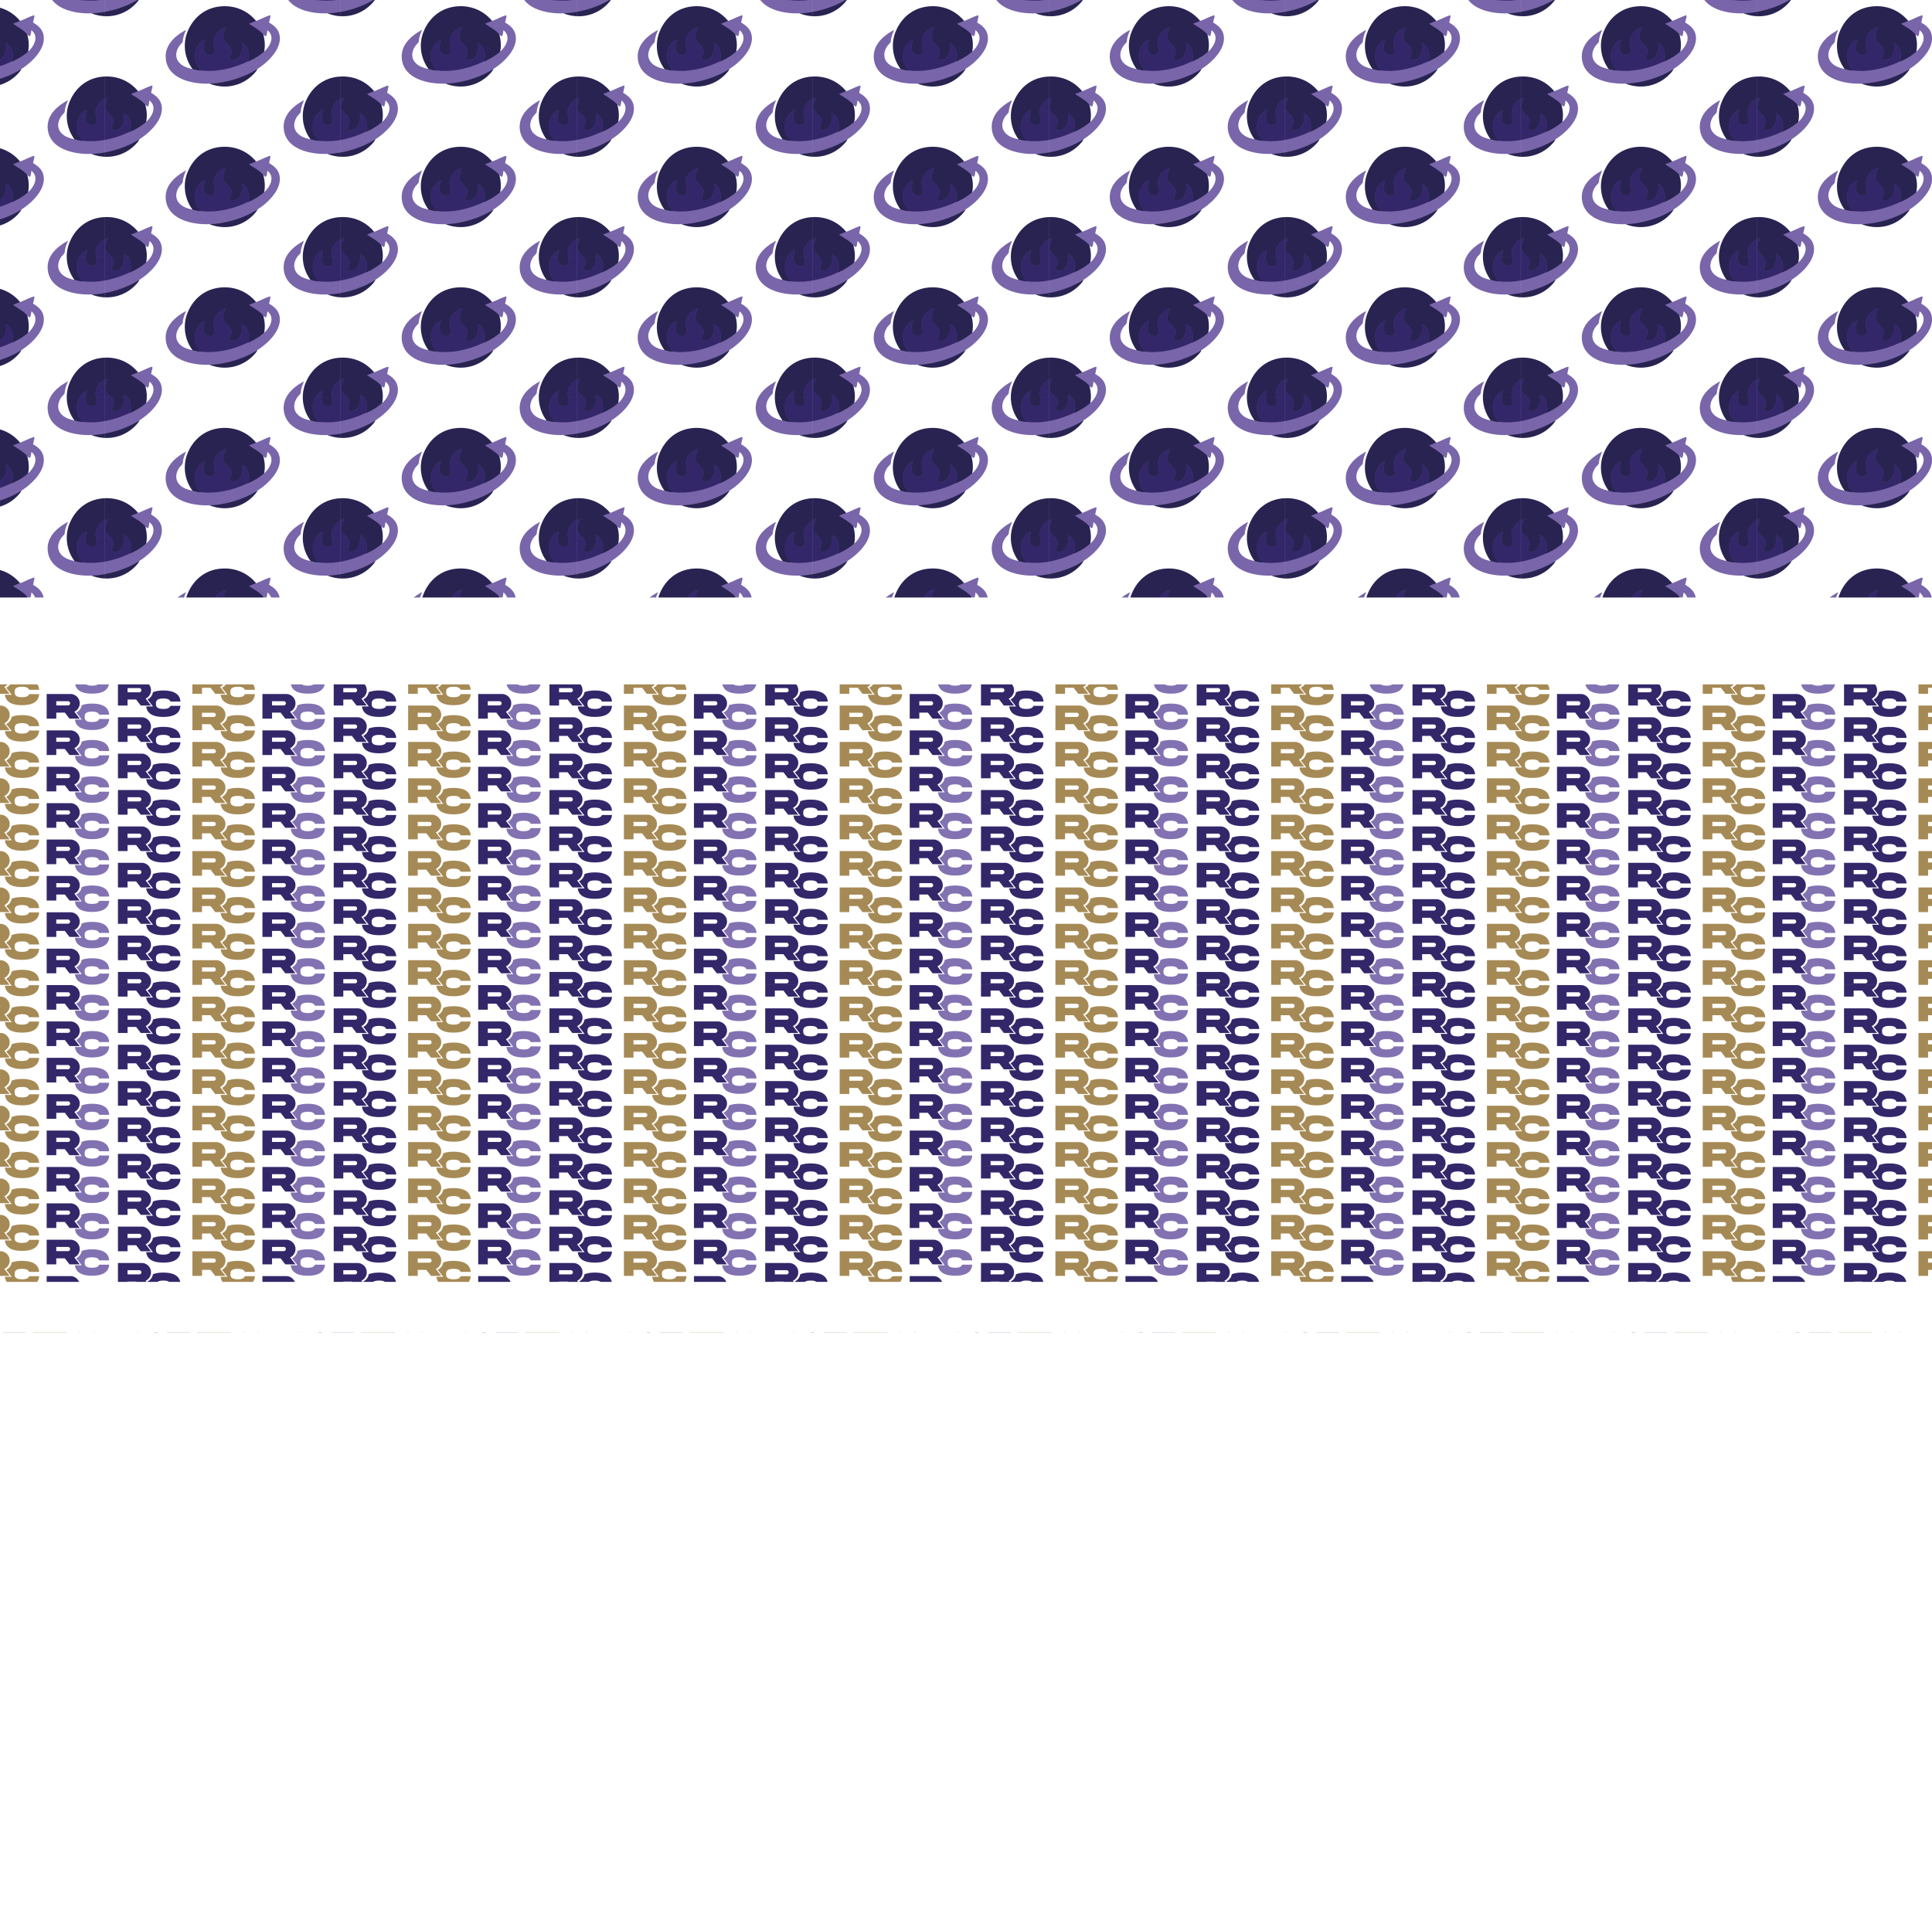 <?xml version="1.0" encoding="UTF-8"?>
<svg id="Camada_2" data-name="Camada 2" xmlns="http://www.w3.org/2000/svg" xmlns:xlink="http://www.w3.org/1999/xlink" viewBox="0 0 3810.24 3807.41">
  <defs>
    <style>
      .cls-1 {
        fill: #8372b2;
      }

      .cls-2 {
        fill: #33276a;
      }

      .cls-3 {
        fill: url(#Novo_padrão_2);
      }

      .cls-4 {
        stroke: #a68a55;
        stroke-miterlimit: 10;
        stroke-width: 10px;
      }

      .cls-4, .cls-5 {
        fill: none;
      }

      .cls-6 {
        fill: url(#Novo_padrão);
      }

      .cls-7 {
        fill: #282351;
      }

      .cls-8 {
        fill: #7965aa;
      }

      .cls-9 {
        fill: #1e183b;
      }

      .cls-10 {
        fill: #a68a55;
      }

      .cls-11 {
        fill: url(#Novo_padrão_3);
      }
    </style>
    <pattern id="Novo_padrão_2" data-name="Novo padrão 2" x="0" y="0" width="1575.84" height="1328.77" patternTransform="translate(2068.54 -5592.98) scale(.27)" patternUnits="userSpaceOnUse" viewBox="0 0 1575.84 1328.77">
      <g>
        <rect class="cls-5" width="1575.84" height="1328.77"/>
        <g>
          <g>
            <path class="cls-1" d="M942.76,1248.02h73.5c-4.51,62.13-58.99,80.75-125.24,80.75-64.31-.12-118.14-17.49-124.91-76.32h49.62l-40.11-51.6c12.05-5.62,21.76-14.1,29.01-25.18,5.52-8.38,8.99-17.53,10.38-27.38,21.17-8.91,47.57-12.37,76.02-12.49,66.24.14,120.72,18.76,125.24,80.75h-73.5c-6.71-18.07-27.1-22.3-51.74-22.3-29.27.4-54.2,5.6-53.77,35.84v4.53c-.42,29.96,24.5,35.44,53.77,35.84,24.64,0,45.17-4.37,51.74-22.44Z"/>
            <path class="cls-2" d="M559.59,1065.72v179.98h70.17v-43.92h62.67l33.88,43.92h74.72l-39.24-50.48c11.78-5.49,21.29-13.79,28.39-24.64,7.23-10.98,10.85-23.3,10.85-36.82.54-37.23-30.93-68.43-68.03-68.03h-173.41ZM715.33,1118.34c8.57,0,15.4,6.83,15.4,15.4,0,4.15-1.47,7.77-4.55,10.85-2.95,2.95-6.56,4.42-10.85,4.42h-85.57v-30.67h85.57Z"/>
          </g>
          <g>
            <path class="cls-2" d="M1463.34,1418.02h73.5c-4.51,62.13-58.99,80.75-125.24,80.75-64.31-.12-118.14-17.49-124.91-76.32h49.62l-40.11-51.6c12.05-5.62,21.76-14.1,29.01-25.18,5.52-8.38,8.99-17.53,10.38-27.38,21.17-8.91,47.57-12.37,76.02-12.49,66.24.14,120.72,18.76,125.24,80.75h-73.5c-6.71-18.07-27.1-22.3-51.74-22.3-29.27.4-54.2,5.6-53.77,35.84v4.53c-.42,29.96,24.5,35.44,53.77,35.84,24.64,0,45.17-4.37,51.74-22.44Z"/>
            <path class="cls-2" d="M1080.18,1235.72v179.98h70.17v-43.92h62.67l33.88,43.92h74.72l-39.24-50.48c11.78-5.49,21.29-13.79,28.39-24.64,7.23-10.98,10.85-23.3,10.85-36.82.54-37.23-30.93-68.43-68.03-68.03h-173.41ZM1235.92,1288.34c8.57,0,15.4,6.83,15.4,15.4,0,4.15-1.47,7.77-4.55,10.85-2.95,2.95-6.56,4.42-10.85,4.42h-85.57v-30.67h85.57Z"/>
          </g>
          <g>
            <path class="cls-10" d="M431.17,1332.32h73.5c-4.51,62.13-58.99,80.75-125.24,80.75-64.31-.12-118.14-17.49-124.91-76.32h49.62l-40.11-51.6c12.05-5.62,21.76-14.1,29.01-25.18,5.52-8.38,8.99-17.53,10.38-27.38,21.17-8.91,47.57-12.37,76.02-12.49,66.24.14,120.72,18.76,125.24,80.75h-73.5c-6.71-18.07-27.1-22.3-51.74-22.3-29.27.4-54.2,5.6-53.77,35.84v4.53c-.42,29.96,24.5,35.44,53.77,35.84,24.64,0,45.17-4.37,51.74-22.44Z"/>
            <path class="cls-10" d="M48,1150.02v179.98h70.17v-43.92h62.67l33.88,43.92h74.72l-39.24-50.48c11.78-5.49,21.29-13.79,28.39-24.64,7.23-10.98,10.85-23.3,10.85-36.82.54-37.23-30.93-68.43-68.03-68.03H48ZM203.74,1202.64c8.57,0,15.4,6.83,15.4,15.4,0,4.15-1.47,7.77-4.55,10.85-2.95,2.95-6.56,4.42-10.85,4.42h-85.57v-30.67h85.57Z"/>
          </g>
        </g>
        <g>
          <g>
            <path class="cls-1" d="M942.76,982.26h73.5c-4.51,62.13-58.99,80.75-125.24,80.75-64.31-.12-118.14-17.49-124.91-76.32h49.62l-40.11-51.6c12.05-5.62,21.76-14.1,29.01-25.18,5.52-8.38,8.99-17.53,10.38-27.38,21.17-8.91,47.57-12.37,76.02-12.49,66.24.14,120.72,18.76,125.24,80.75h-73.5c-6.71-18.07-27.1-22.3-51.74-22.3-29.27.4-54.2,5.6-53.77,35.84v4.53c-.42,29.96,24.5,35.44,53.77,35.84,24.64,0,45.17-4.37,51.74-22.44Z"/>
            <path class="cls-2" d="M559.59,799.96v179.98h70.17v-43.92h62.67l33.88,43.92h74.72l-39.24-50.48c11.78-5.49,21.29-13.79,28.39-24.64,7.23-10.98,10.85-23.3,10.85-36.82.54-37.23-30.93-68.43-68.03-68.03h-173.41ZM715.33,852.59c8.57,0,15.4,6.83,15.4,15.4,0,4.15-1.47,7.77-4.55,10.85-2.95,2.95-6.56,4.42-10.85,4.42h-85.57v-30.67h85.57Z"/>
          </g>
          <g>
            <path class="cls-2" d="M1463.34,1152.26h73.5c-4.51,62.13-58.99,80.75-125.24,80.75-64.31-.12-118.14-17.49-124.91-76.32h49.62l-40.11-51.6c12.05-5.62,21.76-14.1,29.01-25.18,5.52-8.38,8.99-17.53,10.38-27.38,21.17-8.91,47.57-12.37,76.02-12.49,66.24.14,120.72,18.76,125.24,80.75h-73.5c-6.71-18.07-27.1-22.3-51.74-22.3-29.27.4-54.2,5.6-53.77,35.84v4.53c-.42,29.96,24.5,35.44,53.77,35.84,24.64,0,45.17-4.37,51.74-22.44Z"/>
            <path class="cls-2" d="M1080.18,969.96v179.98h70.17v-43.92h62.67l33.88,43.92h74.72l-39.24-50.48c11.78-5.49,21.29-13.79,28.39-24.64,7.23-10.98,10.85-23.3,10.85-36.82.54-37.23-30.93-68.43-68.03-68.03h-173.41ZM1235.92,1022.59c8.57,0,15.4,6.83,15.4,15.4,0,4.15-1.47,7.77-4.55,10.85-2.95,2.95-6.56,4.42-10.85,4.42h-85.57v-30.67h85.57Z"/>
          </g>
          <g>
            <path class="cls-10" d="M431.17,1066.56h73.5c-4.51,62.13-58.99,80.75-125.24,80.75-64.31-.12-118.14-17.49-124.91-76.32h49.62l-40.11-51.6c12.05-5.62,21.76-14.1,29.01-25.18,5.52-8.38,8.99-17.53,10.38-27.38,21.17-8.91,47.57-12.37,76.02-12.49,66.24.14,120.72,18.76,125.24,80.75h-73.5c-6.71-18.07-27.1-22.3-51.74-22.3-29.27.4-54.2,5.6-53.77,35.84v4.53c-.42,29.96,24.5,35.44,53.77,35.84,24.64,0,45.17-4.37,51.74-22.44Z"/>
            <path class="cls-10" d="M48,884.26v179.98h70.17v-43.92h62.67l33.88,43.92h74.72l-39.24-50.48c11.78-5.49,21.29-13.79,28.39-24.64,7.23-10.98,10.85-23.3,10.85-36.82.54-37.23-30.93-68.43-68.03-68.03H48ZM203.74,936.89c8.57,0,15.4,6.83,15.4,15.4,0,4.15-1.47,7.77-4.55,10.85-2.95,2.95-6.56,4.42-10.85,4.42h-85.57v-30.67h85.57Z"/>
          </g>
        </g>
        <g>
          <g>
            <path class="cls-1" d="M942.76,716.51h73.5c-4.51,62.13-58.99,80.75-125.24,80.75-64.31-.12-118.14-17.49-124.91-76.32h49.62l-40.11-51.6c12.05-5.62,21.76-14.1,29.01-25.18,5.52-8.38,8.99-17.53,10.38-27.38,21.17-8.91,47.57-12.37,76.02-12.49,66.24.14,120.72,18.76,125.24,80.75h-73.5c-6.71-18.07-27.1-22.3-51.74-22.3-29.27.4-54.2,5.6-53.77,35.84v4.53c-.42,29.96,24.5,35.44,53.77,35.84,24.64,0,45.17-4.37,51.74-22.44Z"/>
            <path class="cls-2" d="M559.59,534.21v179.98h70.17v-43.92h62.67l33.88,43.92h74.72l-39.24-50.48c11.78-5.49,21.29-13.79,28.39-24.64,7.23-10.98,10.85-23.3,10.85-36.82.54-37.23-30.93-68.43-68.03-68.03h-173.41ZM715.33,586.84c8.57,0,15.4,6.83,15.4,15.4,0,4.15-1.47,7.77-4.55,10.85-2.95,2.95-6.56,4.42-10.85,4.42h-85.57v-30.67h85.57Z"/>
          </g>
          <g>
            <path class="cls-2" d="M1463.34,886.51h73.5c-4.51,62.13-58.99,80.75-125.24,80.75-64.31-.12-118.14-17.49-124.91-76.32h49.62l-40.11-51.6c12.05-5.62,21.76-14.1,29.01-25.18,5.52-8.38,8.99-17.53,10.38-27.38,21.17-8.91,47.57-12.37,76.02-12.49,66.24.14,120.72,18.76,125.24,80.75h-73.5c-6.71-18.07-27.1-22.3-51.74-22.3-29.27.4-54.2,5.6-53.77,35.84v4.53c-.42,29.96,24.5,35.44,53.77,35.84,24.64,0,45.17-4.37,51.74-22.44Z"/>
            <path class="cls-2" d="M1080.18,704.21v179.98h70.17v-43.92h62.67l33.88,43.92h74.72l-39.24-50.48c11.78-5.49,21.29-13.79,28.39-24.64,7.23-10.98,10.85-23.3,10.85-36.82.54-37.23-30.93-68.43-68.03-68.03h-173.41ZM1235.92,756.84c8.57,0,15.4,6.83,15.4,15.4,0,4.15-1.47,7.77-4.55,10.85-2.95,2.95-6.56,4.42-10.85,4.42h-85.57v-30.67h85.57Z"/>
          </g>
          <g>
            <path class="cls-10" d="M431.17,800.81h73.5c-4.51,62.13-58.99,80.75-125.24,80.75-64.31-.12-118.14-17.49-124.91-76.32h49.62l-40.11-51.6c12.05-5.62,21.76-14.1,29.01-25.18,5.52-8.38,8.99-17.53,10.38-27.38,21.17-8.91,47.57-12.37,76.02-12.49,66.24.14,120.72,18.76,125.24,80.75h-73.5c-6.71-18.07-27.1-22.3-51.74-22.3-29.27.4-54.2,5.6-53.77,35.84v4.53c-.42,29.96,24.5,35.44,53.77,35.84,24.64,0,45.17-4.37,51.74-22.44Z"/>
            <path class="cls-10" d="M48,618.51v179.98h70.17v-43.92h62.67l33.88,43.92h74.72l-39.24-50.48c11.78-5.49,21.29-13.79,28.39-24.64,7.23-10.98,10.85-23.3,10.85-36.82.54-37.23-30.93-68.43-68.03-68.03H48ZM203.74,671.14c8.57,0,15.4,6.83,15.4,15.4,0,4.15-1.47,7.77-4.55,10.85-2.95,2.95-6.56,4.42-10.85,4.42h-85.57v-30.67h85.57Z"/>
          </g>
        </g>
        <g>
          <g>
            <path class="cls-1" d="M942.76,450.76h73.5c-4.51,62.13-58.99,80.75-125.24,80.75-64.31-.12-118.14-17.49-124.91-76.32h49.62l-40.11-51.6c12.05-5.62,21.76-14.1,29.01-25.18,5.52-8.38,8.99-17.53,10.38-27.38,21.17-8.91,47.57-12.37,76.02-12.49,66.24.14,120.72,18.76,125.24,80.75h-73.5c-6.71-18.07-27.1-22.3-51.74-22.3-29.27.4-54.2,5.6-53.77,35.84v4.53c-.42,29.96,24.5,35.44,53.77,35.84,24.64,0,45.17-4.37,51.74-22.44Z"/>
            <path class="cls-2" d="M559.59,268.46v179.98h70.17v-43.92h62.67l33.88,43.92h74.72l-39.24-50.48c11.78-5.49,21.29-13.79,28.39-24.64,7.23-10.98,10.85-23.3,10.85-36.82.54-37.23-30.93-68.43-68.03-68.03h-173.41ZM715.33,321.08c8.57,0,15.4,6.83,15.4,15.4,0,4.15-1.47,7.77-4.55,10.85-2.95,2.95-6.56,4.42-10.85,4.42h-85.57v-30.67h85.57Z"/>
          </g>
          <g>
            <path class="cls-2" d="M1463.34,620.76h73.5c-4.51,62.13-58.99,80.75-125.24,80.75-64.31-.12-118.14-17.49-124.91-76.32h49.62l-40.11-51.6c12.05-5.62,21.76-14.1,29.01-25.18,5.52-8.38,8.99-17.53,10.38-27.38,21.17-8.91,47.57-12.37,76.02-12.49,66.24.14,120.72,18.76,125.24,80.75h-73.5c-6.71-18.07-27.1-22.3-51.74-22.3-29.27.4-54.2,5.6-53.77,35.84v4.53c-.42,29.96,24.5,35.44,53.77,35.84,24.64,0,45.17-4.37,51.74-22.44Z"/>
            <path class="cls-2" d="M1080.18,438.46v179.98h70.17v-43.92h62.67l33.88,43.92h74.72l-39.24-50.48c11.78-5.49,21.29-13.79,28.39-24.64,7.23-10.98,10.85-23.3,10.85-36.82.54-37.23-30.93-68.43-68.03-68.03h-173.41ZM1235.92,491.08c8.57,0,15.4,6.83,15.4,15.4,0,4.15-1.47,7.77-4.55,10.85-2.95,2.95-6.56,4.42-10.85,4.42h-85.57v-30.67h85.57Z"/>
          </g>
          <g>
            <path class="cls-10" d="M431.17,535.06h73.5c-4.51,62.13-58.99,80.75-125.24,80.75-64.31-.12-118.14-17.49-124.91-76.32h49.62l-40.11-51.6c12.05-5.62,21.76-14.1,29.01-25.18,5.52-8.38,8.99-17.53,10.38-27.38,21.17-8.91,47.57-12.37,76.02-12.49,66.24.14,120.72,18.76,125.24,80.75h-73.5c-6.71-18.07-27.1-22.3-51.74-22.3-29.27.4-54.2,5.6-53.77,35.84v4.53c-.42,29.96,24.5,35.44,53.77,35.84,24.64,0,45.17-4.37,51.74-22.44Z"/>
            <path class="cls-10" d="M48,352.76v179.98h70.17v-43.92h62.67l33.88,43.92h74.72l-39.24-50.48c11.78-5.49,21.29-13.79,28.39-24.64,7.23-10.98,10.85-23.3,10.85-36.82.54-37.23-30.93-68.43-68.03-68.03H48ZM203.74,405.38c8.57,0,15.4,6.83,15.4,15.4,0,4.15-1.47,7.77-4.55,10.85-2.95,2.95-6.56,4.42-10.85,4.42h-85.57v-30.67h85.57Z"/>
          </g>
        </g>
        <g>
          <g>
            <path class="cls-1" d="M942.76,185h73.5c-4.51,62.13-58.99,80.75-125.24,80.75-64.31-.12-118.14-17.49-124.91-76.32h49.62l-40.11-51.6c12.05-5.62,21.76-14.1,29.01-25.18,5.52-8.38,8.99-17.53,10.38-27.38,21.17-8.91,47.57-12.37,76.02-12.49,66.24.14,120.72,18.76,125.24,80.75h-73.5c-6.71-18.07-27.1-22.3-51.74-22.3-29.27.4-54.2,5.6-53.77,35.84v4.53c-.42,29.96,24.5,35.44,53.77,35.84,24.64,0,45.17-4.37,51.74-22.44Z"/>
            <path class="cls-2" d="M559.59,2.7v179.98h70.17v-43.92h62.67l33.88,43.92h74.72l-39.24-50.48c11.78-5.49,21.29-13.79,28.39-24.64,7.23-10.98,10.85-23.3,10.85-36.82.54-37.23-30.93-68.43-68.03-68.03h-173.41ZM715.33,55.33c8.57,0,15.4,6.83,15.4,15.4,0,4.15-1.47,7.77-4.55,10.85-2.95,2.95-6.56,4.42-10.85,4.42h-85.57v-30.67h85.57Z"/>
          </g>
          <g>
            <path class="cls-2" d="M1463.34,355h73.5c-4.51,62.13-58.99,80.75-125.24,80.75-64.31-.12-118.14-17.49-124.91-76.32h49.62l-40.11-51.6c12.05-5.62,21.76-14.1,29.01-25.18,5.52-8.38,8.99-17.53,10.38-27.38,21.17-8.91,47.57-12.37,76.02-12.49,66.24.14,120.72,18.76,125.24,80.75h-73.5c-6.71-18.07-27.1-22.3-51.74-22.3-29.27.4-54.2,5.6-53.77,35.84v4.53c-.42,29.96,24.5,35.44,53.77,35.84,24.64,0,45.17-4.37,51.74-22.44Z"/>
            <path class="cls-2" d="M1080.18,172.7v179.98h70.17v-43.92h62.67l33.88,43.92h74.72l-39.24-50.48c11.78-5.49,21.29-13.79,28.39-24.64,7.23-10.98,10.85-23.3,10.85-36.82.54-37.23-30.93-68.43-68.03-68.03h-173.41ZM1235.92,225.33c8.57,0,15.4,6.83,15.4,15.4,0,4.15-1.47,7.77-4.55,10.85-2.95,2.95-6.56,4.42-10.85,4.42h-85.57v-30.67h85.57Z"/>
          </g>
          <g>
            <path class="cls-10" d="M431.17,269.3h73.5c-4.51,62.13-58.99,80.75-125.24,80.75-64.31-.12-118.14-17.49-124.91-76.32h49.62l-40.11-51.6c12.05-5.62,21.76-14.1,29.01-25.18,5.52-8.38,8.99-17.53,10.38-27.38,21.17-8.91,47.57-12.37,76.02-12.49,66.24.14,120.72,18.76,125.24,80.75h-73.5c-6.71-18.07-27.1-22.3-51.74-22.3-29.27.4-54.2,5.6-53.77,35.84v4.53c-.42,29.96,24.5,35.44,53.77,35.84,24.64,0,45.17-4.37,51.74-22.44Z"/>
            <path class="cls-10" d="M48,87v179.98h70.17v-43.92h62.67l33.88,43.92h74.72l-39.24-50.48c11.78-5.49,21.29-13.79,28.39-24.64,7.23-10.98,10.85-23.3,10.85-36.82.54-37.23-30.93-68.43-68.03-68.03H48ZM203.74,139.63c8.57,0,15.4,6.83,15.4,15.4,0,4.15-1.47,7.77-4.55,10.85-2.95,2.95-6.56,4.42-10.85,4.42h-85.57v-30.67h85.57Z"/>
          </g>
        </g>
        <g>
          <g>
            <path class="cls-2" d="M1463.34,89.25h73.5c-4.51,62.13-58.99,80.75-125.24,80.75-64.31-.12-118.14-17.49-124.91-76.32h49.62l-40.11-51.6c12.05-5.62,21.76-14.1,29.01-25.18,5.52-8.38,8.99-17.53,10.38-27.38,21.17-8.91,47.57-12.37,76.02-12.49,66.24.14,120.72,18.76,125.24,80.75h-73.5c-6.71-18.07-27.1-22.3-51.74-22.3-29.27.4-54.2,5.6-53.77,35.84v4.53c-.42,29.96,24.5,35.44,53.77,35.84,24.64,0,45.17-4.37,51.74-22.44Z"/>
            <path class="cls-2" d="M1080.18-93.05V86.93h70.17v-43.92h62.67l33.88,43.92h74.72l-39.24-50.48c11.78-5.49,21.29-13.79,28.39-24.64,7.23-10.98,10.85-23.3,10.85-36.82.54-37.23-30.93-68.43-68.03-68.03h-173.41ZM1235.92-40.42c8.57,0,15.4,6.83,15.4,15.4,0,4.15-1.47,7.77-4.55,10.85-2.95,2.95-6.56,4.42-10.85,4.42h-85.57v-30.67h85.57Z"/>
          </g>
          <g>
            <path class="cls-10" d="M431.17,3.55h73.5c-4.51,62.13-58.99,80.75-125.24,80.75-64.31-.12-118.14-17.49-124.91-76.32h49.62l-40.11-51.6c12.05-5.62,21.76-14.1,29.01-25.18,5.52-8.38,8.99-17.53,10.38-27.38,21.17-8.91,47.57-12.37,76.02-12.49,66.24.14,120.72,18.76,125.24,80.75h-73.5c-6.71-18.07-27.1-22.3-51.74-22.3-29.27.4-54.2,5.6-53.77,35.84v4.53c-.42,29.96,24.5,35.44,53.77,35.84,24.64,0,45.17-4.37,51.74-22.44Z"/>
            <path class="cls-10" d="M48-178.75V1.23h70.17v-43.92h62.67L214.72,1.23h74.72l-39.24-50.48c11.78-5.49,21.29-13.79,28.39-24.64,7.23-10.98,10.85-23.3,10.85-36.82.54-37.23-30.93-68.43-68.03-68.03H48ZM203.74-126.12c8.57,0,15.4,6.83,15.4,15.4,0,4.15-1.47,7.77-4.55,10.85-2.95,2.95-6.56,4.42-10.85,4.42h-85.57v-30.67h85.57Z"/>
          </g>
        </g>
      </g>
    </pattern>
    <pattern id="Novo_padrão" data-name="Novo padrão" x="0" y="0" width="1198.82" height="1191.37" patternTransform="translate(2068.54 -5592.98) scale(.27)" patternUnits="userSpaceOnUse" viewBox="0 0 1198.82 1191.37">
      <g>
        <rect class="cls-5" width="1198.82" height="1191.37"/>
        <circle class="cls-10" cx="1095.72" cy="1302.78" r="136.35"/>
        <g>
          <circle class="cls-10" cx="-103.1" cy="1302.78" r="136.35"/>
          <circle class="cls-4" cx="73" cy="1180.82" r="31.8"/>
        </g>
        <g>
          <path class="cls-2" d="M1426.23,763.08c11.18,9.57,22.37,19.14,33.55,28.71,0,0-49.03,87.17-187.22,81.09l28.69,200.97-133.84-76.46,10.41-18.22,94.2,53.81-28.04-196.61c19.02,1.39,46.63,1.03,78.02-8.02,54.56-15.73,88.96-48.58,104.22-65.26Z"/>
          <circle class="cls-10" cx="1095.72" cy="707.09" r="136.35"/>
          <polygon class="cls-9" points="1041.01 1119.2 1020.82 1069.72 975.69 1098.36 1001.79 1051.72 951.27 1034.3 1004 1025.63 986.12 975.26 1025.78 1011.08 1054.01 965.7 1050.73 1019.05 1103.82 1012.82 1060.06 1043.52 1098.03 1081.14 1046.75 1066.07 1041.01 1119.2"/>
          <path class="cls-1" d="M869.1,846.56c7.95,15.3,21.75,35.53,44.59,43.48,35.42,12.32,53.64-18.43,98.67-16.35,57.77,2.67,78.6,55.63,119.26,46.26,23.17-5.34,37.6-27.43,45.4-42.43v51.51c-6.39,5.55-16.39,12.64-29.92,16.07-14.7,3.73-31.47,2.61-76.39-16.07-47.29-19.66-40.63-23.39-57.6-26.67-42.76-8.27-61.29,19.95-97.06,13.21-16.48-3.11-39.54-14.19-63.14-52.81l16.2-16.2Z"/>
        </g>
        <g>
          <path class="cls-2" d="M826.82,1060.92c11.18,9.57,22.37,19.14,33.55,28.71,0,0-49.03,87.17-187.22,81.09l28.69,200.97-133.84-76.46,10.41-18.22,94.2,53.81-28.04-196.61c19.02,1.39,46.63,1.03,78.02-8.02,54.56-15.73,88.96-48.58,104.22-65.26Z"/>
          <circle class="cls-10" cx="496.31" cy="1004.94" r="136.35"/>
          <circle class="cls-4" cx="766.8" cy="966.45" r="56.08"/>
          <circle class="cls-4" cx="672.41" cy="882.97" r="31.8"/>
          <polygon class="cls-1" points="747.87 1222.49 972.88 1135.56 815.97 1453.89 747.87 1222.49"/>
          <path class="cls-1" d="M269.7,1144.4c7.95,15.3,21.75,35.53,44.59,43.48,35.42,12.32,53.64-18.43,98.67-16.35,57.77,2.67,78.6,55.63,119.26,46.26,23.17-5.34,37.6-27.43,45.4-42.43v51.51c-6.39,5.55-16.39,12.64-29.92,16.07-14.7,3.73-31.47,2.61-76.39-16.07-47.29-19.66-40.63-23.39-57.6-26.67-42.76-8.27-61.29,19.95-97.06,13.21-16.48-3.11-39.54-14.19-63.14-52.81l16.2-16.2Z"/>
        </g>
        <g>
          <path class="cls-2" d="M227.41,763.08c11.18,9.57,22.37,19.14,33.55,28.71,0,0-49.03,87.17-187.22,81.09l28.69,200.97-133.84-76.46,10.41-18.22,94.2,53.81-28.04-196.61c19.02,1.39,46.63,1.03,78.02-8.02,54.56-15.73,88.96-48.58,104.22-65.26Z"/>
          <circle class="cls-10" cx="-103.1" cy="707.09" r="136.35"/>
          <circle class="cls-4" cx="167.39" cy="668.61" r="56.08"/>
          <circle class="cls-4" cx="73" cy="585.13" r="31.8"/>
          <polygon class="cls-1" points="148.47 924.64 373.47 837.72 216.56 1156.04 148.47 924.64"/>
        </g>
        <g>
          <path class="cls-2" d="M1426.23,167.39c11.18,9.57,22.37,19.14,33.55,28.71,0,0-49.03,87.17-187.22,81.09l28.69,200.97-133.84-76.46,10.41-18.22,94.2,53.81-28.04-196.61c19.02,1.39,46.63,1.03,78.02-8.02,54.56-15.73,88.96-48.58,104.22-65.26Z"/>
          <circle class="cls-10" cx="1095.72" cy="111.41" r="136.35"/>
          <polygon class="cls-9" points="1041.01 523.52 1020.82 474.03 975.69 502.67 1001.79 456.03 951.27 438.61 1004 429.94 986.12 379.57 1025.78 415.4 1054.01 370.01 1050.73 423.36 1103.82 417.13 1060.06 447.83 1098.03 485.45 1046.75 470.38 1041.01 523.52"/>
          <path class="cls-1" d="M869.1,250.87c7.95,15.3,21.75,35.53,44.59,43.48,35.42,12.32,53.64-18.43,98.67-16.35,57.77,2.67,78.6,55.63,119.26,46.26,23.17-5.34,37.6-27.43,45.4-42.43v51.51c-6.39,5.55-16.39,12.64-29.92,16.07-14.7,3.73-31.47,2.61-76.39-16.07-47.29-19.66-40.63-23.39-57.6-26.67-42.76-8.27-61.29,19.95-97.06,13.21-16.48-3.11-39.54-14.19-63.14-52.81l16.2-16.2Z"/>
        </g>
        <g>
          <path class="cls-2" d="M826.82,465.24c11.18,9.57,22.37,19.14,33.55,28.71,0,0-49.03,87.17-187.22,81.09l28.69,200.97-133.84-76.46,10.41-18.22,94.2,53.81-28.04-196.61c19.02,1.39,46.63,1.03,78.02-8.02,54.56-15.73,88.96-48.58,104.22-65.26Z"/>
          <circle class="cls-10" cx="496.31" cy="409.25" r="136.35"/>
          <circle class="cls-4" cx="766.8" cy="370.76" r="56.08"/>
          <circle class="cls-4" cx="672.41" cy="287.29" r="31.8"/>
          <polygon class="cls-9" points="441.6 821.36 421.41 771.87 376.28 800.52 402.39 753.88 351.86 736.45 404.6 727.78 386.71 677.42 426.38 713.24 454.61 667.86 451.32 721.2 504.41 714.98 460.65 745.67 498.62 783.29 447.34 768.22 441.6 821.36"/>
          <polygon class="cls-1" points="747.87 626.8 972.88 539.87 815.97 858.2 747.87 626.8"/>
          <path class="cls-1" d="M269.7,548.72c7.95,15.3,21.75,35.53,44.59,43.48,35.42,12.32,53.64-18.43,98.67-16.35,57.77,2.67,78.6,55.63,119.26,46.26,23.17-5.34,37.6-27.43,45.4-42.43v51.51c-6.39,5.55-16.39,12.64-29.92,16.07-14.7,3.73-31.47,2.61-76.39-16.07-47.29-19.66-40.63-23.39-57.6-26.67-42.76-8.27-61.29,19.95-97.06,13.21-16.48-3.11-39.54-14.19-63.14-52.81l16.2-16.2Z"/>
        </g>
        <g>
          <path class="cls-2" d="M227.41,167.39c11.18,9.57,22.37,19.14,33.55,28.71,0,0-49.03,87.17-187.22,81.09l28.69,200.97L-31.4,401.7l10.41-18.22,94.2,53.81-28.04-196.61c19.02,1.39,46.63,1.03,78.02-8.02,54.56-15.73,88.96-48.58,104.22-65.26Z"/>
          <circle class="cls-10" cx="-103.1" cy="111.41" r="136.35"/>
          <circle class="cls-4" cx="167.39" cy="72.92" r="56.08"/>
          <circle class="cls-4" cx="73" cy="-10.56" r="31.8"/>
          <polygon class="cls-1" points="148.47 328.96 373.47 242.03 216.56 560.36 148.47 328.96"/>
        </g>
        <g>
          <path class="cls-2" d="M826.82-130.45c11.18,9.57,22.37,19.14,33.55,28.71,0,0-49.03,87.17-187.22,81.09l28.69,200.97-133.84-76.46,10.41-18.22,94.2,53.81-28.04-196.61c19.02,1.39,46.63,1.03,78.02-8.02,54.56-15.73,88.96-48.58,104.22-65.26Z"/>
          <polygon class="cls-9" points="441.6 225.67 421.41 176.19 376.28 204.83 402.39 158.19 351.86 140.77 404.6 132.09 386.71 81.73 426.38 117.55 454.61 72.17 451.32 125.52 504.41 119.29 460.65 149.99 498.62 187.6 447.34 172.54 441.6 225.67"/>
          <polygon class="cls-1" points="747.87 31.11 972.88 -55.81 815.97 262.51 747.87 31.11"/>
          <path class="cls-1" d="M269.7-46.97c7.95,15.3,21.75,35.53,44.59,43.48,35.42,12.32,53.64-18.43,98.67-16.35,57.77,2.67,78.6,55.63,119.26,46.26,23.17-5.34,37.6-27.43,45.4-42.43v51.51c-6.39,5.55-16.39,12.64-29.92,16.07-14.7,3.73-31.47,2.61-76.39-16.07-47.29-19.66-40.63-23.39-57.6-26.67-42.76-8.27-61.29,19.95-97.06,13.21-16.48-3.11-39.54-14.19-63.14-52.81l16.2-16.2Z"/>
        </g>
      </g>
    </pattern>
    <pattern id="Novo_padrão_3" data-name="Novo padrão 3" x="0" y="0" width="1723.67" height="1026.96" patternTransform="translate(2068.54 -5592.98) scale(.27)" patternUnits="userSpaceOnUse" viewBox="0 0 1723.67 1026.96">
      <g>
        <rect class="cls-5" x="0" y="0" width="1723.67" height="1026.96"/>
        <g>
          <path class="cls-7" d="M2026.53,1061.51c-.27,1.4-.56,2.81-.86,4.21-34,30.57-76.77,55.24-118.52,73.59.31-.75.61-1.5.9-2.26,9.39-24.6,7.83-56.13.68-81.02-6.38-22.21-23.59-44.99-45.24-53.93,5.48,42.34-1.53,103.34-48.02,119.77-8.5,3.01-15.23,4.85-24.4,3.16-30.35-5.56-6.9-35.19-4.08-54.1,7.43-49.9-54.96-65.58-59.33-108.29-2.41-23.5,10.23-50.68,18.52-72.25.84-2.85-2.29-1.88-4.03-1.53-33.2,6.7-70.36,42.43-80.16,74.54-10.61,34.81.26,57.76,1.87,90.48,1.6,32.78-22.38,41.73-50.56,31.85-42.52-14.93-30.33-75.78-19.29-108.58-39.44,11.18-65.79,57.76-73.02,96.01-9.2,48.67,9.77,92.87,39.84,130.09l.75.93c-20.11-.4-39.39-6.41-58.64-11.21-.36-.49-.72-.97-1.07-1.46-56.11-76.57-71.82-177.69-37.31-267.1,38.87-100.74,120.27-172.87,228.84-187.84,105.51-14.55,206.26,22.69,273.64,104.59l-48.93,19.67-2.21.89c24.31,16.5,49.93,31.01,73.46,48.81,13.26,10.04,18.95,15.96,30.07,27.94.65,2.42,1.28,4.84,1.88,7.26,9.43,38.04,12.77,76.98,5.22,115.78Z"/>
          <path class="cls-2" d="M1908.05,1137.05c-1.22.58-2.44,1.15-3.67,1.73-106.25,49.98-225.5,78.45-343.55,64.47-30.07-37.22-49.04-81.42-39.84-130.09,7.23-38.25,33.58-84.83,73.02-96.01-11.04,32.8-23.23,93.65,19.29,108.58,28.18,9.88,52.16.93,50.56-31.85-1.61-32.72-12.48-55.67-1.87-90.48,9.8-32.11,46.96-67.84,80.16-74.54,1.74-.35,4.87-1.32,4.03,1.53-8.29,21.57-20.93,48.75-18.52,72.25,4.37,42.71,66.76,58.39,59.33,108.29-2.82,18.91-26.27,48.54,4.08,54.1,9.17,1.69,15.9-.15,24.4-3.16,46.49-16.43,53.5-77.43,48.02-119.77,21.65,8.94,38.86,31.72,45.24,53.93,7.15,24.89,8.71,56.42-.68,81.02Z"/>
          <path class="cls-8" d="M1977.02,1191.72c-101.31,64.01-231.26,102.49-350.57,107.29-118.83,4.78-297.23-30.46-317.96-172.96-15.21-104.56,64.29-175.44,147.68-219.99-.56,1.18-1.11,2.36-1.64,3.55-9.22,20.09-16.24,40.76-20.87,62.49-.37,1.74-.63,3.74-.86,5.85-.68,6.26-1.04,13.51-2.93,17.81-.14.33-.34.69-.58,1.09-3.64,6.11-17.42,19.31-22.18,26.06-10.9,15.43-18.28,31.82-21.48,48.18-2.25,11.51-2.43,23-.29,34.11,3.76,19.6,14.71,38.02,34.14,53.33,12.98,10.22,27.25,17.19,42.18,22.57,6.49,2.34,13.11,4.38,19.8,6.25,7.1,2,14.28,3.82,21.48,5.62,19.25,4.8,38.53,10.81,58.64,11.21l-.75-.93c118.05,13.98,237.3-14.49,343.55-64.47,1.23-.58,2.45-1.15,3.67-1.73-.29.76-.59,1.51-.9,2.26,41.75-18.35,84.52-43.02,118.52-73.59,43.42-39.05,81.68-109.72,25.56-155.94-2.65-.47-1.81.98-1.78,2.58h0c0,.19,0,.38-.02.57-.96,6.95-4.5,34.95-9.32,38.09-1.32.86-2.66,1.2-4,1.14-6.4-.25-12.76-9.49-16.68-13.69-11.12-11.98-16.81-17.9-30.07-27.94-23.53-17.8-49.15-32.31-73.46-48.81l2.21-.89,48.93-19.67c4.81-1.68,9.6-3.51,14.38-5.45.02,0,.05-.02.08-.03,11.41-4.63,22.75-9.84,34.09-14.98,14.42-6.54,28.85-12.95,43.46-17.9,8.04-2.73,13.58-5.81,12.7,6.42l-9.7,43.67c34.74,20.04,65.83,45.79,75.34,86.76,23.57,101.52-83.06,203.22-160.37,252.07Z"/>
        </g>
        <g>
          <path class="cls-7" d="M302.87,1061.51c-.27,1.4-.56,2.81-.86,4.21-34,30.57-76.77,55.24-118.52,73.59.31-.75.61-1.5.9-2.26,9.39-24.6,7.83-56.13.68-81.02-6.38-22.21-23.59-44.99-45.24-53.93,5.48,42.34-1.53,103.34-48.02,119.77-8.5,3.01-15.23,4.85-24.4,3.16-30.35-5.56-6.9-35.19-4.08-54.1,7.43-49.9-54.96-65.58-59.33-108.29-2.41-23.5,10.23-50.68,18.52-72.25.84-2.85-2.29-1.88-4.03-1.53-33.2,6.7-70.36,42.43-80.16,74.54-10.61,34.81.26,57.76,1.87,90.48,1.6,32.78-22.38,41.73-50.56,31.85-42.52-14.93-30.33-75.78-19.29-108.58-39.44,11.18-65.79,57.76-73.02,96.01-9.2,48.67,9.77,92.87,39.84,130.09l.75.93c-20.11-.4-39.39-6.41-58.64-11.21-.36-.49-.72-.97-1.07-1.46-56.11-76.57-71.82-177.69-37.31-267.1,38.87-100.74,120.27-172.87,228.84-187.84,105.51-14.55,206.26,22.69,273.64,104.59l-48.93,19.67-2.21.89c24.31,16.5,49.93,31.01,73.46,48.81,13.26,10.04,18.95,15.96,30.07,27.94.65,2.42,1.28,4.84,1.88,7.26,9.43,38.04,12.77,76.98,5.22,115.78Z"/>
          <path class="cls-2" d="M184.39,1137.05c-1.22.58-2.44,1.15-3.67,1.73-106.25,49.98-225.5,78.45-343.55,64.47-30.07-37.22-49.04-81.42-39.84-130.09,7.23-38.25,33.58-84.83,73.02-96.01-11.04,32.8-23.23,93.65,19.29,108.58,28.18,9.88,52.16.93,50.56-31.85-1.61-32.72-12.48-55.67-1.87-90.48,9.8-32.11,46.96-67.84,80.16-74.54,1.74-.35,4.87-1.32,4.03,1.53-8.29,21.57-20.93,48.75-18.52,72.25,4.37,42.71,66.76,58.39,59.33,108.29-2.82,18.91-26.27,48.54,4.08,54.1,9.17,1.69,15.9-.15,24.4-3.16,46.49-16.43,53.5-77.43,48.02-119.77,21.65,8.94,38.86,31.72,45.24,53.93,7.15,24.89,8.71,56.42-.68,81.02Z"/>
          <path class="cls-8" d="M253.36,1191.72c-101.31,64.01-231.26,102.49-350.57,107.29-118.83,4.78-297.23-30.46-317.96-172.96-15.21-104.56,64.29-175.44,147.68-219.99-.56,1.18-1.11,2.36-1.64,3.55-9.22,20.09-16.24,40.76-20.87,62.49-.37,1.74-.63,3.74-.86,5.85-.68,6.26-1.04,13.51-2.93,17.81-.14.33-.34.69-.58,1.09-3.64,6.11-17.42,19.31-22.18,26.06-10.9,15.43-18.28,31.82-21.48,48.18-2.25,11.51-2.43,23-.29,34.11,3.76,19.6,14.71,38.02,34.14,53.33,12.98,10.22,27.25,17.19,42.18,22.57,6.49,2.34,13.11,4.38,19.8,6.25,7.1,2,14.28,3.82,21.48,5.62,19.25,4.8,38.53,10.81,58.64,11.21l-.75-.93c118.05,13.98,237.3-14.49,343.55-64.47,1.23-.58,2.45-1.15,3.67-1.73-.29.76-.59,1.51-.9,2.26,41.75-18.35,84.52-43.02,118.52-73.59,43.42-39.05,81.68-109.72,25.56-155.94-2.65-.47-1.81.98-1.78,2.58h0c0,.19,0,.38-.02.57-.96,6.95-4.5,34.95-9.32,38.09-1.32.86-2.66,1.2-4,1.14-6.4-.25-12.76-9.49-16.68-13.69-11.12-11.98-16.81-17.9-30.07-27.94-23.53-17.8-49.15-32.31-73.46-48.81l2.21-.89,48.93-19.67c4.81-1.68,9.6-3.51,14.38-5.45.02,0,.05-.02.08-.03,11.41-4.63,22.75-9.84,34.09-14.98,14.42-6.54,28.85-12.95,43.46-17.9,8.04-2.73,13.58-5.81,12.7,6.42l-9.7,43.67c34.74,20.04,65.83,45.79,75.34,86.76,23.57,101.52-83.06,203.22-160.37,252.07Z"/>
        </g>
        <g>
          <path class="cls-7" d="M2026.53,34.55c-.27,1.4-.56,2.81-.86,4.21-34,30.57-76.77,55.24-118.52,73.59.31-.75.61-1.5.9-2.26,9.39-24.6,7.83-56.13.68-81.02-6.38-22.21-23.59-44.99-45.24-53.93,5.48,42.34-1.53,103.34-48.02,119.77-8.5,3.01-15.23,4.85-24.4,3.16-30.35-5.56-6.9-35.19-4.08-54.1,7.43-49.9-54.96-65.58-59.33-108.29-2.41-23.5,10.23-50.68,18.52-72.25.84-2.85-2.29-1.88-4.03-1.53-33.2,6.7-70.36,42.43-80.16,74.54-10.61,34.81.26,57.76,1.87,90.48,1.6,32.78-22.38,41.73-50.56,31.85-42.52-14.93-30.33-75.78-19.29-108.58-39.44,11.18-65.79,57.76-73.02,96.01-9.2,48.67,9.77,92.87,39.84,130.09l.75.93c-20.11-.4-39.39-6.41-58.64-11.21-.36-.49-.72-.97-1.07-1.46-56.11-76.57-71.82-177.69-37.31-267.1,38.87-100.74,120.27-172.87,228.84-187.84,105.51-14.55,206.26,22.69,273.64,104.59l-48.93,19.67-2.21.89c24.31,16.5,49.93,31.01,73.46,48.81,13.26,10.04,18.95,15.96,30.07,27.94.65,2.42,1.28,4.84,1.88,7.26,9.43,38.04,12.77,76.98,5.22,115.78Z"/>
          <path class="cls-7" d="M1977.02,164.76c-4.8,11.73-13.34,21.82-21.81,31.21-83.37,92.3-212.48,122.32-328.75,76.08,119.31-4.8,249.26-43.28,350.57-107.29Z"/>
          <path class="cls-2" d="M1908.05,110.09c-1.22.58-2.44,1.15-3.67,1.73-106.25,49.98-225.5,78.45-343.55,64.47-30.07-37.22-49.04-81.42-39.84-130.09,7.23-38.25,33.58-84.83,73.02-96.01-11.04,32.8-23.23,93.65,19.29,108.58,28.18,9.88,52.16.93,50.56-31.85-1.61-32.72-12.48-55.67-1.87-90.48,9.8-32.11,46.96-67.84,80.16-74.54,1.74-.35,4.87-1.32,4.03,1.53-8.29,21.57-20.93,48.75-18.52,72.25,4.37,42.71,66.76,58.39,59.33,108.29-2.82,18.91-26.27,48.54,4.08,54.1,9.17,1.69,15.9-.15,24.4-3.16,46.49-16.43,53.5-77.43,48.02-119.77,21.65,8.94,38.86,31.72,45.24,53.93,7.15,24.89,8.71,56.42-.68,81.02Z"/>
          <path class="cls-8" d="M1977.02,164.76c-101.31,64.01-231.26,102.49-350.57,107.29-118.83,4.78-297.23-30.46-317.96-172.96-15.21-104.56,64.29-175.44,147.68-219.99-.56,1.18-1.11,2.36-1.64,3.55-9.22,20.09-16.24,40.76-20.87,62.49-.37,1.74-.63,3.74-.86,5.85-.68,6.26-1.04,13.51-2.93,17.81-.14.33-.34.69-.58,1.09-3.64,6.11-17.42,19.31-22.18,26.06-10.9,15.43-18.28,31.82-21.48,48.18-2.25,11.51-2.43,23-.29,34.11,3.76,19.6,14.71,38.02,34.14,53.33,12.98,10.22,27.25,17.19,42.18,22.57,6.49,2.34,13.11,4.38,19.8,6.25,7.1,2,14.28,3.82,21.48,5.62,19.25,4.8,38.53,10.81,58.64,11.21l-.75-.93c118.05,13.98,237.3-14.49,343.55-64.47,1.23-.58,2.45-1.15,3.67-1.73-.29.76-.59,1.51-.9,2.26,41.75-18.35,84.52-43.02,118.52-73.59,43.42-39.05,81.68-109.72,25.56-155.94-2.65-.47-1.81.98-1.78,2.58h0c0,.19,0,.38-.02.57-.96,6.95-4.5,34.95-9.32,38.09-1.32.86-2.66,1.2-4,1.14-6.4-.25-12.76-9.49-16.68-13.69-11.12-11.98-16.81-17.9-30.07-27.94-23.53-17.8-49.15-32.31-73.46-48.81l2.21-.89,48.93-19.67c4.81-1.68,9.6-3.51,14.38-5.45.02,0,.05-.02.08-.03,11.41-4.63,22.75-9.84,34.09-14.98,14.42-6.54,28.85-12.95,43.46-17.9,8.04-2.73,13.58-5.81,12.7,6.42l-9.7,43.67c34.74,20.04,65.83,45.79,75.34,86.76,23.57,101.52-83.06,203.22-160.37,252.07Z"/>
        </g>
        <g>
          <path class="cls-7" d="M1164.7,548.03c-.27,1.4-.56,2.81-.86,4.21-34,30.57-76.77,55.24-118.52,73.59.31-.75.61-1.5.9-2.26,9.39-24.6,7.83-56.13.68-81.02-6.38-22.21-23.59-44.99-45.24-53.93,5.48,42.34-1.53,103.34-48.02,119.77-8.5,3.01-15.23,4.85-24.4,3.16-30.35-5.56-6.9-35.19-4.08-54.1,7.43-49.9-54.96-65.58-59.33-108.29-2.41-23.5,10.23-50.68,18.52-72.25.84-2.85-2.29-1.88-4.03-1.53-33.2,6.7-70.36,42.43-80.16,74.54-10.61,34.81.26,57.76,1.87,90.48,1.6,32.78-22.38,41.73-50.56,31.85-42.52-14.93-30.33-75.78-19.29-108.58-39.44,11.18-65.79,57.76-73.02,96.01-9.2,48.67,9.77,92.87,39.84,130.09l.75.93c-20.11-.4-39.39-6.41-58.64-11.21-.36-.49-.72-.97-1.07-1.46-56.11-76.57-71.82-177.69-37.31-267.1,38.87-100.74,120.27-172.87,228.84-187.84,105.51-14.55,206.26,22.69,273.64,104.59l-48.93,19.67-2.21.89c24.31,16.5,49.93,31.01,73.46,48.81,13.26,10.04,18.95,15.96,30.07,27.94.65,2.42,1.28,4.84,1.88,7.26,9.43,38.04,12.77,76.98,5.22,115.78Z"/>
          <path class="cls-7" d="M1115.19,678.24c-4.8,11.73-13.34,21.82-21.81,31.21-83.37,92.3-212.48,122.32-328.75,76.08,119.31-4.8,249.26-43.28,350.57-107.29Z"/>
          <path class="cls-2" d="M1046.22,623.57c-1.22.58-2.44,1.15-3.67,1.73-106.25,49.98-225.5,78.45-343.55,64.47-30.07-37.22-49.04-81.42-39.84-130.09,7.23-38.25,33.58-84.83,73.02-96.01-11.04,32.8-23.23,93.65,19.29,108.58,28.18,9.88,52.16.93,50.56-31.85-1.61-32.72-12.48-55.67-1.87-90.48,9.8-32.11,46.96-67.84,80.16-74.54,1.74-.35,4.87-1.32,4.03,1.53-8.29,21.57-20.93,48.75-18.52,72.25,4.37,42.71,66.76,58.39,59.33,108.29-2.82,18.91-26.27,48.54,4.08,54.1,9.17,1.69,15.9-.15,24.4-3.16,46.49-16.43,53.5-77.43,48.02-119.77,21.65,8.94,38.86,31.72,45.24,53.93,7.15,24.89,8.71,56.42-.68,81.02Z"/>
          <path class="cls-8" d="M1115.19,678.24c-101.31,64.01-231.26,102.49-350.57,107.29-118.83,4.78-297.23-30.46-317.96-172.96-15.21-104.56,64.29-175.44,147.68-219.99-.56,1.18-1.11,2.36-1.64,3.55-9.22,20.09-16.24,40.76-20.87,62.49-.37,1.74-.63,3.74-.86,5.85-.68,6.26-1.04,13.51-2.93,17.81-.14.33-.34.69-.58,1.09-3.64,6.11-17.42,19.31-22.18,26.06-10.9,15.43-18.28,31.82-21.48,48.18-2.25,11.51-2.43,23-.29,34.11,3.76,19.6,14.71,38.02,34.14,53.33,12.98,10.22,27.25,17.19,42.18,22.57,6.49,2.34,13.11,4.38,19.8,6.25,7.1,2,14.28,3.82,21.48,5.62,19.25,4.8,38.53,10.81,58.64,11.21l-.75-.93c118.05,13.98,237.3-14.49,343.55-64.47,1.23-.58,2.45-1.15,3.67-1.73-.29.76-.59,1.51-.9,2.26,41.75-18.35,84.52-43.02,118.52-73.59,43.42-39.05,81.68-109.72,25.56-155.94-2.65-.47-1.81.98-1.78,2.58h0c0,.19,0,.38-.02.57-.96,6.95-4.5,34.95-9.32,38.09-1.32.86-2.66,1.2-4,1.14-6.4-.25-12.76-9.49-16.68-13.69-11.12-11.98-16.81-17.9-30.07-27.94-23.53-17.8-49.15-32.31-73.46-48.81l2.21-.89,48.93-19.67c4.81-1.68,9.6-3.51,14.38-5.45.02,0,.05-.02.08-.03,11.41-4.63,22.75-9.84,34.09-14.98,14.42-6.54,28.85-12.95,43.46-17.9,8.04-2.73,13.58-5.81,12.7,6.42l-9.7,43.67c34.74,20.04,65.83,45.79,75.34,86.76,23.57,101.52-83.06,203.22-160.37,252.07Z"/>
        </g>
        <g>
          <path class="cls-7" d="M302.87,34.55c-.27,1.4-.56,2.81-.86,4.21-34,30.57-76.77,55.24-118.52,73.59.31-.75.61-1.5.9-2.26,9.39-24.6,7.83-56.13.68-81.02-6.38-22.21-23.59-44.99-45.24-53.93,5.48,42.34-1.53,103.34-48.02,119.77-8.5,3.01-15.23,4.85-24.4,3.16-30.35-5.56-6.9-35.19-4.08-54.1C70.76-5.93,8.37-21.61,4-64.32c-2.41-23.5,10.23-50.68,18.52-72.25.84-2.85-2.29-1.88-4.03-1.53-33.2,6.7-70.36,42.43-80.16,74.54-10.61,34.81.26,57.76,1.87,90.48,1.6,32.78-22.38,41.73-50.56,31.85-42.52-14.93-30.33-75.78-19.29-108.58-39.44,11.18-65.79,57.76-73.02,96.01-9.2,48.67,9.77,92.87,39.84,130.09l.75.93c-20.11-.4-39.39-6.41-58.64-11.21-.36-.49-.72-.97-1.07-1.46-56.11-76.57-71.82-177.69-37.31-267.1,38.87-100.74,120.27-172.87,228.84-187.84,105.51-14.55,206.26,22.69,273.64,104.59l-48.93,19.67-2.21.89c24.31,16.5,49.93,31.01,73.46,48.81,13.26,10.04,18.95,15.96,30.07,27.94.65,2.42,1.28,4.84,1.88,7.26,9.43,38.04,12.77,76.98,5.22,115.78Z"/>
          <path class="cls-7" d="M253.35,164.76c-4.8,11.73-13.34,21.82-21.81,31.21-83.37,92.3-212.48,122.32-328.75,76.08,119.31-4.8,249.26-43.28,350.57-107.29Z"/>
          <path class="cls-2" d="M184.39,110.09c-1.22.58-2.44,1.15-3.67,1.73-106.25,49.98-225.5,78.45-343.55,64.47-30.07-37.22-49.04-81.42-39.84-130.09,7.23-38.25,33.58-84.83,73.02-96.01-11.04,32.8-23.23,93.65,19.29,108.58,28.18,9.88,52.16.93,50.56-31.85-1.61-32.72-12.48-55.67-1.87-90.48,9.8-32.11,46.96-67.84,80.16-74.54,1.74-.35,4.87-1.32,4.03,1.53C14.23-115,1.59-87.82,4-64.32,8.37-21.61,70.76-5.93,63.33,43.97c-2.82,18.91-26.27,48.54,4.08,54.1,9.17,1.69,15.9-.15,24.4-3.16,46.49-16.43,53.5-77.43,48.02-119.77,21.65,8.94,38.86,31.72,45.24,53.93,7.15,24.89,8.71,56.42-.68,81.02Z"/>
          <path class="cls-8" d="M253.36,164.76c-101.31,64.01-231.26,102.49-350.57,107.29-118.83,4.78-297.23-30.46-317.96-172.96-15.21-104.56,64.29-175.44,147.68-219.99-.56,1.18-1.11,2.36-1.64,3.55-9.22,20.09-16.24,40.76-20.87,62.49-.37,1.74-.63,3.74-.86,5.85-.68,6.26-1.04,13.51-2.93,17.81-.14.33-.34.69-.58,1.09-3.64,6.11-17.42,19.31-22.18,26.06-10.9,15.43-18.28,31.82-21.48,48.18-2.25,11.51-2.43,23-.29,34.11,3.76,19.6,14.71,38.02,34.14,53.33,12.98,10.22,27.25,17.19,42.18,22.57,6.49,2.34,13.11,4.38,19.8,6.25,7.1,2,14.28,3.82,21.48,5.62,19.25,4.8,38.53,10.81,58.64,11.21l-.75-.93c118.05,13.98,237.3-14.49,343.55-64.47,1.23-.58,2.45-1.15,3.67-1.73-.29.76-.59,1.51-.9,2.26,41.75-18.35,84.52-43.02,118.52-73.59,43.42-39.05,81.68-109.72,25.56-155.94-2.65-.47-1.81.98-1.78,2.58h0c0,.19,0,.38-.02.57-.96,6.95-4.5,34.95-9.32,38.09-1.32.86-2.66,1.2-4,1.14-6.4-.25-12.76-9.49-16.68-13.69-11.12-11.98-16.81-17.9-30.07-27.94-23.53-17.8-49.15-32.31-73.46-48.81l2.21-.89,48.93-19.67c4.81-1.68,9.6-3.51,14.38-5.45.02,0,.05-.02.08-.03,11.41-4.63,22.75-9.84,34.09-14.98,14.42-6.54,28.85-12.95,43.46-17.9,8.04-2.73,13.58-5.81,12.7,6.42l-9.7,43.67c34.74,20.04,65.83,45.79,75.34,86.76,23.57,101.52-83.06,203.22-160.37,252.07Z"/>
        </g>
      </g>
    </pattern>
  </defs>
  <g id="Camada_1-2" data-name="Camada 1">
    <rect class="cls-3" x="0" y="1350.02" width="3810.24" height="1178.67"/>
    <rect class="cls-6" x="0" y="2628.74" width="3810.24" height="1178.67"/>
    <rect class="cls-11" x="0" width="3810.24" height="1178.67"/>
  </g>
</svg>